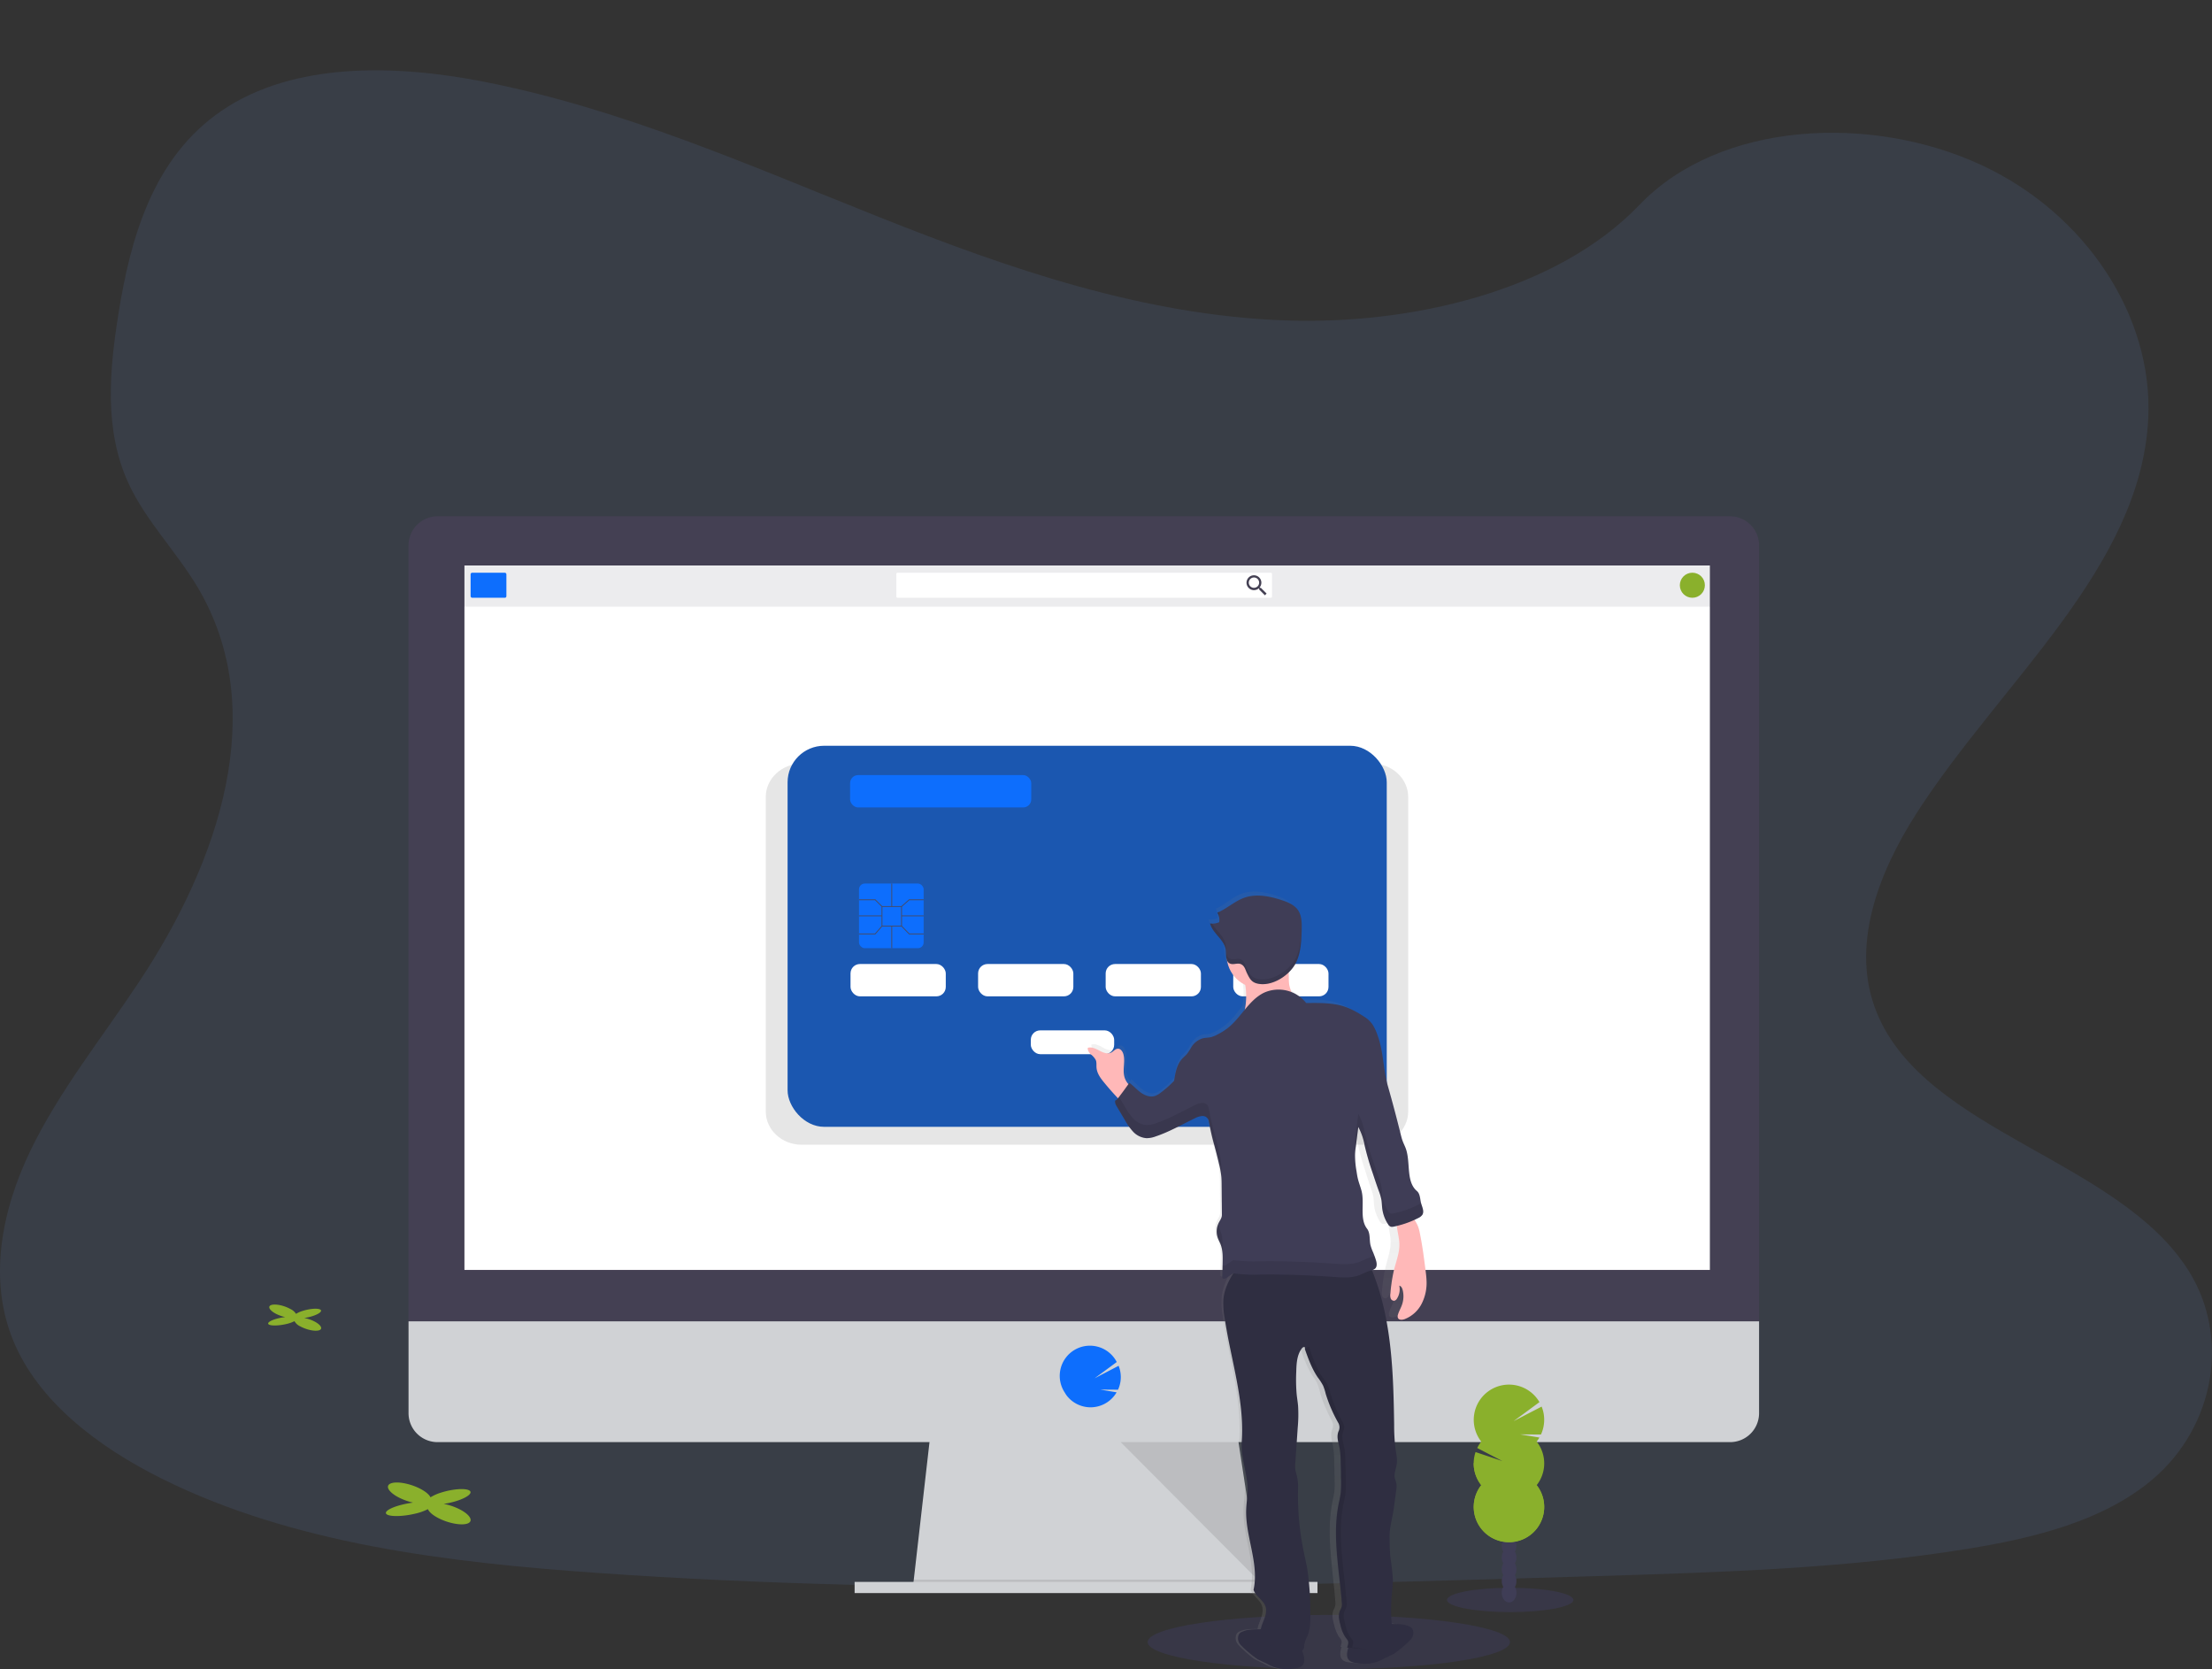 <svg id="b46bdb45-05c7-43e7-afee-243a50499326" xmlns="http://www.w3.org/2000/svg" xmlns:xlink="http://www.w3.org/1999/xlink" viewBox="0 0 1130 852.62"><rect x="0" y="0" width="1130" height="852.62" fill="#333333" stroke="none"/><defs><style>.cls-1{fill:#6ea8fe;}.cls-1,.cls-14,.cls-2,.cls-4,.cls-8{opacity:0.1;}.cls-1,.cls-2,.cls-4,.cls-8{isolation:isolate;}.cls-2{fill:#6c63ff;}.cls-3{fill:#d0d2d5;}.cls-5,.cls-8{fill:#444053;}.cls-6{fill:#fff;}.cls-7{fill:#0d6efd;}.cls-9{fill:#8ab02c;}.cls-10{fill:#1b57b0;}.cls-11{fill:#454b69;}.cls-12{fill:url(#Sfumatura_senza_nome);}.cls-13{fill:#2f2e41;}.cls-15{fill:#ffb8b8;}.cls-16{fill:#3f3d56;}</style><linearGradient id="Sfumatura_senza_nome" x1="675.68" y1="-25.11" x2="675.68" y2="371.92" gradientTransform="matrix(1, 0, 0, -1, -35, 827.31)" gradientUnits="userSpaceOnUse"><stop offset="0" stop-color="gray" stop-opacity="0.25"/><stop offset="0.54" stop-color="gray" stop-opacity="0.12"/><stop offset="1" stop-color="gray" stop-opacity="0.1"/></linearGradient></defs><path class="cls-1" d="M656.54,163.66c-72.44-2.57-141.44-26.53-207.32-52.74S318.07,55.66,247.37,41.77c-45.48-8.93-97.49-10.19-134.13,14.78-35.27,24-46.66,65.54-52.78,104-4.61,29-7.32,59.45,5.3,86.57C74.53,266,90.1,281.77,100.87,299.8c37.45,62.75,11,140.13-29.62,201.4-19,28.74-41.13,56.16-55.82,86.75S-6.06,653.6,6.79,684.81c12.75,30.94,43.11,54.17,76,70.51C149.6,788.52,228.33,798,305.1,803.4,475,815.31,645.89,810.15,816.28,805c63.06-1.92,126.39-3.85,188.43-13.84,34.44-5.55,70-14.35,95-35.61,31.75-27,39.62-72.67,18.34-106.5-35.65-56.73-134.32-70.81-159.26-131.73-13.73-33.52.37-70.86,20.32-102,42.8-66.69,114.54-125.2,118.32-201.44,2.6-52.36-31.89-104.8-85.21-129.57-55.9-26-133.4-22.7-174.64,20.28C795.12,148.91,720.5,165.94,656.54,163.66Z"/><ellipse class="cls-2" cx="678.83" cy="838.73" rx="92.55" ry="13.88"/><polygon class="cls-3" points="644.47 813.69 466.28 811.41 466.81 806.84 475.42 731.45 631.91 731.45 643.42 806.84 644.3 812.55 644.47 813.69"/><polygon class="cls-4" points="644.3 812.55 555.38 812.55 466.28 811.41 466.81 806.84 643.42 806.84 644.3 812.55"/><rect class="cls-3" x="436.58" y="807.98" width="236.45" height="5.71"/><path class="cls-5" d="M898.62,278.65a14.87,14.87,0,0,0-14.79-14.95H223.5a14.88,14.88,0,0,0-14.8,14.95V678.91H898.62Z"/><path class="cls-3" d="M208.7,674.91v46.88a14.8,14.8,0,0,0,14.8,14.8H883.82a14.79,14.79,0,0,0,14.8-14.78v-46.9Z"/><rect class="cls-6" x="237.26" y="288.83" width="636.23" height="359.81"/><path class="cls-7" d="M557.09,718.81a15.44,15.44,0,0,0,12.13-5.89h0a15.28,15.28,0,0,0,1.2-1.77l-8.42-1.4,9.15.07a15.45,15.45,0,0,0,.29-12.22L559.17,704l11.32-8.32A15.42,15.42,0,1,0,544,711.37a14.33,14.33,0,0,0,1,1.54h0A15.43,15.43,0,0,0,557.09,718.81Z"/><polygon class="cls-4" points="572.51 736.59 643.6 807.98 632.69 736.59 572.51 736.59"/><rect class="cls-8" x="236.76" y="288.87" width="636.92" height="21.02"/><rect class="cls-7" x="240.41" y="292.53" width="18.28" height="12.79" rx="0.78"/><rect class="cls-6" x="457.9" y="292.53" width="191.9" height="12.79" rx="0.58"/><path class="cls-5" d="M644.1,300.24h-.47l-.17-.14a4,4,0,0,0,.91-2.49,3.79,3.79,0,1,0-3.77,3.81,3.94,3.94,0,0,0,2.48-.91l.17.14v.47l2.93,2.93.87-.88Zm-3.5,0a2.64,2.64,0,1,1,2.63-2.65v0a2.61,2.61,0,0,1-2.59,2.63Z"/><circle class="cls-9" cx="864.54" cy="298.92" r="6.4"/><path class="cls-4" d="M701.09,390.05H409.48c-10.1,0-18.29,7.64-18.29,17.06V567.63c0,9.42,8.19,17.06,18.29,17.06H701.09c10.1,0,18.29-7.64,18.29-17.06V407.11C719.38,397.69,711.19,390.05,701.09,390.05Z"/><rect class="cls-10" x="402.34" y="380.91" width="306.08" height="194.64" rx="18.67"/><rect class="cls-6" x="434.49" y="492.39" width="48.66" height="16.51" rx="4.8"/><rect class="cls-6" x="499.66" y="492.39" width="48.66" height="16.51" rx="4.8"/><rect class="cls-6" x="526.59" y="526.28" width="42.58" height="12.16" rx="4.8"/><rect class="cls-6" x="564.83" y="492.39" width="48.66" height="16.51" rx="4.8"/><rect class="cls-6" x="630" y="492.39" width="48.66" height="16.51" rx="4.8"/><rect class="cls-7" x="438.83" y="451.29" width="33.02" height="33.02" rx="2.95"/><path class="cls-11" d="M460.77,473.23H450.35V462.81h10.42Zm-10-.43h9.56v-9.56h-9.56Z"/><rect class="cls-11" x="455.34" y="451.29" width="0.43" height="11.73"/><rect class="cls-11" x="455.34" y="473.01" width="0.43" height="11.3"/><rect class="cls-11" x="438.83" y="467.58" width="11.73" height="0.43"/><rect class="cls-11" x="460.56" y="467.58" width="11.3" height="0.43"/><polygon class="cls-11" points="450.41 463.18 447 459.79 438.83 459.79 438.83 459.35 447.18 459.35 450.72 462.87 450.41 463.18"/><polygon class="cls-11" points="460.7 463.18 460.41 462.86 464.38 459.35 471.85 459.35 471.85 459.79 464.55 459.79 460.7 463.18"/><polygon class="cls-11" points="447.19 477.24 438.83 477.24 438.83 476.8 446.99 476.8 450.4 472.87 450.73 473.16 447.19 477.24"/><polygon class="cls-11" points="471.85 477.24 464.37 477.24 460.4 473.17 460.71 472.86 464.56 476.8 471.85 476.8 471.85 477.24"/><rect class="cls-7" x="434.27" y="395.9" width="92.54" height="16.51" rx="4.1"/><path class="cls-12" d="M723.79,653c-.06-1.72-.27-3.44-.48-5.15-.77-6.42-1.56-12.84-2.81-19.17a20.66,20.66,0,0,0-1-3.62c-.45-1.11-1.07-2.13-1.54-3.23v-.12c.58-.28,1.15-.56,1.71-.86a9.24,9.24,0,0,0,1.16-.71,3.34,3.34,0,0,0,.91-1c1-1.76-.12-4-.63-6h0c-.54-2.15-.42-4.73-2-6.17-5.64-5-2.84-15.2-5.66-22.36-.5-1.25-1.07-2.48-1.5-3.76-.33-1-.56-2-.8-3q-3-12.5-6.32-24.89c-2.33-8.56-2.08-17.48-5-25.84a27.61,27.61,0,0,0-2.15-5,13.4,13.4,0,0,0-3.88-4.19c-4.26-2.94-8.55-5.45-13.55-6.52s-10.4-.9-15.5-.88a16.5,16.5,0,0,0-7.24-5.65l-.09-.26a17.91,17.91,0,0,1-.94-3.13,21.45,21.45,0,0,1-.25-3.2c0-1.15-.05-2.31-.08-3.46l.28-.27a20,20,0,0,0,1.84-2.26,15.41,15.41,0,0,0,1.4-2.39,22.2,22.2,0,0,0,1.14-2.93,33,33,0,0,0,1.23-6.21c.27-2.47.35-5,.42-7.47v-3.19a13.49,13.49,0,0,0-1.86-7.28c-1.81-2.7-4.91-4-7.9-5.08-6-2.08-12.59-3.45-18.52-1.22-4.71,1.78-8.47,5.66-13.12,7.63h0a5.77,5.77,0,0,1,.29.55v.08c.08.18.15.35.21.53h0a6.57,6.57,0,0,1,.33,1.25h0a7.14,7.14,0,0,1,0,2.44,8.29,8.29,0,0,1-4.48.66,14.36,14.36,0,0,0,2.82,5.12c.41.52.84,1,1.25,1.55l.63.78a16.19,16.19,0,0,1,2.59,4.19,8.05,8.05,0,0,1,.49,1.87c.19,1.27.14,2.73.31,4a5.82,5.82,0,0,0,.41,1.59,16.74,16.74,0,0,0,8.88,12.47,36.8,36.8,0,0,1,0,11.94,3.08,3.08,0,0,1-.13.66c-2.72,3.43-5.33,7-8.68,9.73a31.85,31.85,0,0,1-4.87,3.14A13.44,13.44,0,0,1,617.9,528c-1.26.29-2.58.25-3.83.56a10,10,0,0,0-5.69,4.63,31.75,31.75,0,0,1-2.1,3.38c-.7.87-1.58,1.58-2.32,2.41-2.68,3-3.41,7.34-4,11.4a52.35,52.35,0,0,1-6.83,6.31,10.07,10.07,0,0,1-2.54,1.47c-2.36.79-5-.22-7-1.74s-3.65-3.52-5.63-5.08l-.52.77a3.63,3.63,0,0,1-.41-.47,10.1,10.1,0,0,1-1.65-3.82c-.72-3.69.64-7.64-.42-11.23-.39-1.3-1.33-2.64-2.63-2.61s-2.11,1.33-3.23,1.94c-1.8,1-4,.09-5.78-.9s-3.81-2.1-5.76-1.51a4.08,4.08,0,0,0,1.49,3.4,9,9,0,0,1,2.42,2.93,13.42,13.42,0,0,1,.33,3.79c.2,2.92,2,5.43,3.74,7.71q3.24,4.15,6.78,8.06h0a2.49,2.49,0,0,1-1.26,1.09,2.74,2.74,0,0,0,0,1.45,6.07,6.07,0,0,0,.38.95c.23.47.51.93.75,1.36l3.51,6.17.57,1c.24.42.48.82.73,1.23a22.58,22.58,0,0,0,2.93,4,11.55,11.55,0,0,0,1.84,1.58,9,9,0,0,0,1.37.82,8,8,0,0,0,2.12.73,6.75,6.75,0,0,0,1.1.14,7.36,7.36,0,0,0,1.15,0,15.19,15.19,0,0,0,3.37-.87c6.69-2.35,12.83-6.1,19.19-9.29a10.63,10.63,0,0,1,2.79-1.08,4.77,4.77,0,0,1,1-.08,3.74,3.74,0,0,1,1,.17,3.79,3.79,0,0,1,.9.45,2.61,2.61,0,0,1,1.09,1.62c.19,1,.37,1.93.55,2.89s.38,1.92.58,2.88c.4,1.91.83,3.82,1.33,5.71.27,1,.53,2.06.79,3.1.64,2.54,1.27,5.1,1.85,7.66.18.8.35,1.61.51,2.41a36.71,36.71,0,0,1,.64,4.31v.1c.1,1.26.11,2.51.12,3.77v3.95l.1,11.66c0,1.68-.9,2.73-1.61,4.24-.14.31-.27.63-.38,1h0c-.13.41-.24.82-.33,1.24a2.83,2.83,0,0,1-.08.4,1.94,1.94,0,0,1-.06.46c-.06.15,0,.3-.05.44a1.3,1.3,0,0,0,0,.44v1.78c0,.12.07.39.1.59l.06.3c.07.29.14.58.24.87.2.6.45,1.19.71,1.77s.52,1.17.74,1.77a12,12,0,0,1,.36,1.16l.06.27c.08.31.15.62.21.94v.22c.06.34.11.69.15,1v.12c0,.39.08.78.1,1.17h0a38.55,38.55,0,0,1,0,4.3l-.12,7.12v.22h0a1.3,1.3,0,0,0,.14.64.79.79,0,0,0,.67.36,2.6,2.6,0,0,0,1.39-.54l3.18-2.31h.2c-2.51,4.11-4.52,8.64-4.91,13.47a42.84,42.84,0,0,0,.61,9.53c2.93,21,9.83,42.19,8.38,63.39-.57,8.35,2.89,16.49,2.87,24.85,0,3.25-.55,6.47-.69,9.71-.61,13.92,6.49,28,3.6,41.6,1,3.38,4.79,5.18,5.86,8.54.9,2.85-.4,5.88-1.45,8.67a17.45,17.45,0,0,0-.87,3c-2.91,0-6.14.06-8.08.87a12.6,12.6,0,0,0-1.57.64c-1.79,1.07-1.91,4-.78,5.77s7.48,7.42,9.34,8.35l4.07,2a24.59,24.59,0,0,0,7,2.64,23.91,23.91,0,0,0,6.21-.12c1.59-.17,3.35-.43,4.38-1.73,1.45-1.84.71-4.83-.28-7.49a2.59,2.59,0,0,0,.82-1.11,8.52,8.52,0,0,0,.27-2.13,15.76,15.76,0,0,1,1.42-4c1.67-4.07,1.6-8.65,1.5-13.08a152,152,0,0,0-1.48-21.53c-.5-3-1.18-6-1.76-9a149.09,149.09,0,0,1-2.73-33,26.32,26.32,0,0,0-1.11-7.94,14.09,14.09,0,0,1-.26-4.53l1.2-18.31a73.47,73.47,0,0,0,.17-11.2c-.17-2-.5-4-.7-6a91.3,91.3,0,0,1-.19-11.46c.11-4.11.3-8.52,2.65-11.82a1.84,1.84,0,0,1,1.12-.87c.48-.07.62.58.44,1,.25.76.51,1.51.77,2.27.08.22.15.43.23.64.13.39.27.78.41,1.17s.2.54.29.81l.39,1c.11.3.23.59.34.88s.25.63.38.94.26.62.4.93.24.57.37.86l.48,1c.12.25.24.51.37.76l.59,1.09c.11.21.22.42.34.62.32.56.65,1.1,1,1.64h0c.68,1,1.41,2,2,3.07a9.35,9.35,0,0,1,.56,1.09,27.59,27.59,0,0,1,1.31,4.26c.35,1.32.76,2.61,1.21,3.88s1,2.54,1.49,3.78c.27.62.55,1.24.83,1.85.84,1.85,1.75,3.67,2.67,5.47a5,5,0,0,1,.38,1,4.64,4.64,0,0,1,.11.51,6.34,6.34,0,0,1-.08,1.62,4.67,4.67,0,0,1-.27.9c-1.23,2.81-.24,5.58.3,8.34a52.91,52.91,0,0,1,.68,8.8c0,1,0,2,.09,2.93,0,1.22,0,2.43.07,3.65s0,2.62.07,3.93a34.44,34.44,0,0,1-.16,3.93,8.9,8.9,0,0,1-.19,1.36c-.22,1.35-.53,2.69-.8,4a79.47,79.47,0,0,0-1.38,16q0,3.23.21,6.47c.12,2.17.29,4.33.48,6.5.1,1.19.22,2.38.34,3.57.2,2.06.42,4.12.64,6.18s.46,4.33.67,6.48.4,4.3.55,6.44a5.42,5.42,0,0,1-.64,3.06,7,7,0,0,0-.5,1.16,6.24,6.24,0,0,0-.22.85,8.27,8.27,0,0,0-.12,1,12.27,12.27,0,0,0,.12,2.1c0,.35.11.68.18,1,.15.69.33,1.38.51,2.06a20.9,20.9,0,0,0,2,5.4,8.23,8.23,0,0,0,.66,1c.07.1.15.19.23.29a6,6,0,0,1,.57.76,2.42,2.42,0,0,1,.21.39,3,3,0,0,1,.12,1.73c-.11.6-.32,1.2-.48,1.77h0l.52.07c-.73,2.31-1.07,4.68.16,6.23,1,1.3,2.79,1.56,4.38,1.73a23.48,23.48,0,0,0,6.21.13,24.59,24.59,0,0,0,7-2.64l4.07-2c1.86-.93,8.2-6.54,9.33-8.36s1-4.69-.77-5.76a11.29,11.29,0,0,0-1.57-.65c-1.8-.75-4.71-.82-7.43-.86-.14-1-.22-2.09-.26-3.12a86.25,86.25,0,0,1,.22-11.48c.23-2.71.58-5.41.55-8.12,0-3.62-.75-7.2-1.14-10.8s-.43-7.12-.49-10.68c-.09-5.24,1.45-10.23,2.12-15.41l1.17-9.11A11.08,11.08,0,0,0,709,757c-.18-1-.64-2-.83-3-.41-2.27.62-4.52.94-6.81.37-2.63-.2-5.3-.57-7.94a101.36,101.36,0,0,1-.69-12.56c-.36-25.8-1.09-52.18-9.81-76.32-.35-1-.73-2-1.12-2.93a4.51,4.51,0,0,0,.52-.17,3.75,3.75,0,0,0,.77-.4,1.66,1.66,0,0,0,.3-.22,2.32,2.32,0,0,0,.59-1,3.66,3.66,0,0,0,.18-1.13,7.92,7.92,0,0,0-.29-2l-.12-.41c-.2-.68-.42-1.35-.65-2h0c-.22-.65-.46-1.28-.71-1.92a23.73,23.73,0,0,1-1.26-3.67c-.61-2.84,0-6.12-1.71-8.43-3.78-5.18-1.11-13.14-2.69-19.45-.52-2-1.28-4-1.76-6-.3-1.28-.49-2.59-.68-3.9a48.34,48.34,0,0,1-.74-8.58,36.71,36.71,0,0,1,.39-4.31l1.2-9.92a29.63,29.63,0,0,1,2.84,8.16c.09.41.17.81.26,1.22a145,145,0,0,0,4,14.48c.91,2.87,1.81,5.73,2.79,8.57.29.81.57,1.63.83,2.46a18.24,18.24,0,0,1,.6,2.53c.11.68.16,1.38.21,2.07s.09,1.4.16,2.09a19.78,19.78,0,0,0,2.9,8.31,1.43,1.43,0,0,1,.14.2,2.35,2.35,0,0,0,1.22,1.06h0a2.86,2.86,0,0,0,1.09,0h.06c.53-.11,1.06-.23,1.58-.36l.23-.06c.24,3.1,1.16,6.19,1.24,9.32.1,4.55-1.57,8.91-2.63,13.32A85.3,85.3,0,0,0,706,659.48a5.31,5.31,0,0,0,.15,2.44,1.73,1.73,0,0,0,1.82,1.23,2.22,2.22,0,0,0,1.29-1.15,9.11,9.11,0,0,0,1.11-6.59c.95.2,1.44,1.29,1.67,2.28a13.7,13.7,0,0,1-.42,7.74c-.59,1.66-1.5,3.19-2,4.9a2.56,2.56,0,0,0,0,1.64c.5,1.15,2.08,1.07,3.22.65a16.18,16.18,0,0,0,8.49-8A24.46,24.46,0,0,0,723.79,653Z"/><path class="cls-13" d="M665.45,850.51c-1.07,1.29-2.9,1.55-4.56,1.72a19.59,19.59,0,0,1-13.74-2.5l-4.24-2c-1.93-.93-8.53-6.51-9.71-8.32s-1.06-4.66.8-5.73a13.59,13.59,0,0,1,1.64-.64c3.12-1.24,9.44-.61,12.76-1.09a8.83,8.83,0,0,1,4.72,1.11c3.28,1.45,9.06,2.6,10.49,6.29C664.72,842.19,667.76,847.7,665.45,850.51Z"/><path class="cls-13" d="M689,847.77c1.07,1.29,2.9,1.55,4.56,1.72A19.54,19.54,0,0,0,707.29,847l4.24-2c1.94-.93,8.54-6.51,9.72-8.32s1.06-4.67-.81-5.73a10.81,10.81,0,0,0-1.63-.64c-3.12-1.24-9.44-.61-12.76-1.09a8.78,8.78,0,0,0-4.73,1.11c-3.27,1.45-9,2.6-10.48,6.29C689.7,839.45,686.65,845,689,847.77Z"/><path class="cls-13" d="M699.31,645.57a52.12,52.12,0,0,1,2.67,6.08c9.08,24,9.84,50.26,10.22,75.93a96.56,96.56,0,0,0,.71,12.49c.38,2.63,1,5.28.59,7.91-.33,2.27-1.4,4.51-1,6.76.19,1,.67,2,.86,3a10.34,10.34,0,0,1-.09,3.33l-1.21,9.06c-.7,5.16-2.3,10.12-2.21,15.33.06,3.55.12,7.1.51,10.63a104.65,104.65,0,0,1,1.19,10.74c0,2.7-.34,5.39-.58,8.08a83.72,83.72,0,0,0-.23,11.42c.14,2.93.48,6,2,8.47-1.75,2.5-3.47,4.74-6.26,6-5.67,2.48-12.18,1.64-18.31.75.34-1.13.86-2.41.37-3.49a6.67,6.67,0,0,0-1-1.43,17.07,17.07,0,0,1-2.73-6.34c-.74-2.71-1.48-5.62,0-8.21a5.25,5.25,0,0,0,.67-3c-1.27-17-5.06-34.64-1.57-51.35a54.55,54.55,0,0,0,1-5.37,65.8,65.8,0,0,0,.1-7.82l0-3.73c-.18-3.87,0-7.84-.8-11.67-.55-2.74-1.59-5.5-.31-8.3a4.54,4.54,0,0,0-.19-4,74.37,74.37,0,0,1-6.46-14.91,26.17,26.17,0,0,0-1.36-4.24,30.4,30.4,0,0,0-2.68-4.13c-3-4.41-4.86-9.52-6.64-14.56.19-.47,0-1.11-.45-1a1.87,1.87,0,0,0-1.17.87c-2.44,3.28-2.65,7.66-2.76,11.76a86.74,86.74,0,0,0,.2,11.4c.2,2,.55,4,.73,6a71.44,71.44,0,0,1-.18,11.14l-1.23,18.14a12.91,12.91,0,0,0,.26,4.51,25.44,25.44,0,0,1,1.16,7.89A142.05,142.05,0,0,0,666,792.49c.6,3,1.31,5.94,1.83,8.93a146.18,146.18,0,0,1,1.54,21.42c.11,4.41.18,9-1.56,13a15,15,0,0,0-1.48,4,8.39,8.39,0,0,1-.28,2.12c-.51,1.31-2,1.87-3.41,2.17a27.72,27.72,0,0,1-7.87.56,4.41,4.41,0,0,1-1.79-.4c-1-.51-1.5-1.59-2.25-2.4-1.61-1.76-4.29-2.3-5.76-4.18-1.84-2.36-1.07-5.77,0-8.55s2.44-5.79,1.5-8.63c-1.11-3.33-5-5.13-6.1-8.49,3-13.54-4.38-27.54-3.75-41.39.15-3.23.71-6.43.72-9.66,0-8.32-3.57-16.42-3-24.72,1.51-21.09-5.68-42.15-8.72-63.08a40.63,40.63,0,0,1-.64-9.47c.45-5.24,2.88-10.11,5.8-14.48,2.1-3.13,4.62-6.2,8.09-7.66,2.86-1.21,6.06-1.2,9.16-1.18,7.74.06,15.48.12,23.22.26a75.87,75.87,0,0,1,15.7,1.4C691.14,643,695.06,645,699.31,645.57Z"/><g class="cls-14"><path d="M667.38,688.81a1.91,1.91,0,0,1,1.17-.87c.5-.07.65.57.46,1,1.78,5,3.6,10.15,6.63,14.56a29.54,29.54,0,0,1,2.69,4.13,27.19,27.19,0,0,1,1.36,4.24,74.33,74.33,0,0,0,6.45,14.91,4.54,4.54,0,0,1,.19,4c-1.28,2.8-.24,5.56.32,8.3.77,3.83.62,7.8.8,11.67,0,1.21,0,2.42.07,3.63a63.75,63.75,0,0,1-.09,7.82c-.21,1.81-.65,3.59-1,5.37-3.48,16.71.3,34.32,1.57,51.35a5.16,5.16,0,0,1-.66,3c-1.52,2.59-.78,5.5,0,8.21a16.75,16.75,0,0,0,2.73,6.34,7.49,7.49,0,0,1,1,1.43c.49,1.08,0,2.36-.38,3.49a74.87,74.87,0,0,0,8.18.87,58.89,58.89,0,0,1-10.61-.87c.34-1.13.86-2.41.37-3.49a6.67,6.67,0,0,0-1-1.43,17.07,17.07,0,0,1-2.73-6.34c-.74-2.71-1.48-5.62,0-8.21a5.25,5.25,0,0,0,.67-3c-1.27-17-5.06-34.64-1.57-51.35a54.55,54.55,0,0,0,1-5.37,65.8,65.8,0,0,0,.1-7.82c0-1.21,0-2.42-.08-3.63-.18-3.87,0-7.84-.8-11.67-.55-2.74-1.59-5.5-.31-8.3a4.54,4.54,0,0,0-.19-4,74.37,74.37,0,0,1-6.46-14.91,27.19,27.19,0,0,0-1.36-4.24,30.4,30.4,0,0,0-2.68-4.13c-2.9-4.21-4.69-9-6.39-13.87C667,689.38,667.18,689.09,667.38,688.81Z"/></g><path class="cls-15" d="M574.26,549.42c-.75-3.67.67-7.6-.44-11.17-.4-1.29-1.38-2.63-2.73-2.6s-2.2,1.32-3.36,1.93c-1.87,1-4.15.09-6-.89s-4-2.1-6-1.51c-.24,1.28.62,2.49,1.56,3.38a9.27,9.27,0,0,1,2.51,2.92c.47,1.18.25,2.5.35,3.77.21,2.9,2,5.41,3.89,7.67a137.21,137.21,0,0,0,9.43,10.45s5-6.24,4.93-7.33-1.78-2-2.4-2.82A9.55,9.55,0,0,1,574.26,549.42Z"/><path class="cls-15" d="M724.32,626.22a19.62,19.62,0,0,1,1,3.6c1.3,6.3,2.12,12.69,2.93,19.07.21,1.7.43,3.41.49,5.12a23.37,23.37,0,0,1-2.43,11.79,16.47,16.47,0,0,1-8.83,8c-1.18.42-2.83.5-3.35-.64a2.4,2.4,0,0,1,0-1.63c.47-1.7,1.42-3.23,2-4.88a13.15,13.15,0,0,0,.44-7.7c-.24-1-.75-2.07-1.74-2.27a8.75,8.75,0,0,1-1.16,6.56,2.29,2.29,0,0,1-1.34,1.14,1.81,1.81,0,0,1-1.9-1.22,5.26,5.26,0,0,1-.15-2.43,81.92,81.92,0,0,1,1.86-12.16c1.1-4.39,2.85-8.72,2.73-13.25-.1-4.1-1.73-8.13-1.27-12.2a1,1,0,0,1,.74-1,27.54,27.54,0,0,1,3.53-1.17c.71-.18,3.13-1,3.81-.64s.72,2.13,1,2.75C723.21,624.09,723.86,625.11,724.32,626.22Z"/><circle class="cls-15" cx="643.39" cy="487.97" r="16.75"/><path class="cls-15" d="M658.4,500.09a18.89,18.89,0,0,0,.25,3.19,16.83,16.83,0,0,0,1,3.11A18,18,0,0,0,662,511a6.87,6.87,0,0,0,4.24,2.76A120.58,120.58,0,0,1,630,524.22a15.21,15.21,0,0,0,4.8-5.13,14.49,14.49,0,0,0,1.27-4.17,35.06,35.06,0,0,0-1.57-18.07c-.21-.56-.41-1.26,0-1.73a1.65,1.65,0,0,1,.6-.38,37.27,37.27,0,0,1,15.74-2.94c1.38,0,2.76.07,4.14.17.74.06,2.37-.1,3,.44s.35,2.66.37,3.53Z"/><path class="cls-16" d="M667.26,512.31A18,18,0,0,0,645.82,507c-8,3.81-11.9,13-18.91,18.32a34,34,0,0,1-5.08,3.13,14.35,14.35,0,0,1-3.34,1.32c-1.31.29-2.67.25-4,.56a10.26,10.26,0,0,0-5.93,4.6,29.7,29.7,0,0,1-2.18,3.36c-.73.87-1.64,1.58-2.41,2.41-2.79,3-3.55,7.3-4.18,11.34a53.71,53.71,0,0,1-7.12,6.27,9.88,9.88,0,0,1-2.64,1.46c-2.45.8-5.16-.21-7.25-1.72s-3.79-3.5-5.85-5c-1.89,2.7-3.87,5.42-5.89,8a2.56,2.56,0,0,1-1.32,1.08c-.38,1.28.53,2.6,1.21,3.74l3.65,6.14a30.9,30.9,0,0,0,4.41,6.18,10.38,10.38,0,0,0,6.71,3.15,13.1,13.1,0,0,0,4.71-.91c7-2.34,13.35-6.07,20-9.25a8.87,8.87,0,0,1,3.92-1.15,3.17,3.17,0,0,1,3.1,2.23c.76,3.84,1.51,7.66,2.55,11.42q1.49,5.34,2.75,10.71a47.36,47.36,0,0,1,1.2,6.69c.11,1.28.12,2.56.14,3.85l.14,15.52c0,1.68-.94,2.72-1.68,4.22a10,10,0,0,0-.47,7.46c.41,1.21,1.06,2.33,1.52,3.53,1.1,2.89,1.06,6.07,1,9.16l-.13,7.08a1.43,1.43,0,0,0,.15.86c.43.67,1.47.28,2.13-.18l3.27-2.24a75.77,75.77,0,0,0,13.38.65c12.71-.18,25.43.32,38.11,1.21,4.24.3,8.61.62,12.61-.79,2-.72,3.9-1.87,6-2.44a5.43,5.43,0,0,0,2.37-1c1.16-1.07.85-3,.38-4.46s-.89-2.63-1.42-3.91a23.74,23.74,0,0,1-1.32-3.65c-.63-2.82,0-6.09-1.77-8.39-3.94-5.15-1.15-13.08-2.81-19.35-.53-2-1.32-4-1.82-6-.32-1.28-.52-2.58-.71-3.88a45.37,45.37,0,0,1-.77-8.54,34.24,34.24,0,0,1,.41-4.28l1.25-9.88a31.28,31.28,0,0,1,3.22,9.34,138.15,138.15,0,0,0,4.2,14.41c.94,2.85,1.88,5.69,2.9,8.52a28.17,28.17,0,0,1,1.49,5c.22,1.37.23,2.77.39,4.14a18.92,18.92,0,0,0,3,8.27,2.73,2.73,0,0,0,1.42,1.26,2.84,2.84,0,0,0,1.23,0,48.7,48.7,0,0,0,12.72-4.4,5.22,5.22,0,0,0,2.15-1.68c1.08-1.76-.13-4-.66-6s-.43-4.71-2.11-6.14c-5.87-5-3-15.13-5.89-22.25-.52-1.25-1.12-2.46-1.56-3.74-.34-1-.59-2-.84-3q-3.07-12.43-6.58-24.77c-2.42-8.52-2.16-17.39-5.21-25.71a27,27,0,0,0-2.23-5,13.6,13.6,0,0,0-4-4.17c-4.43-2.93-8.89-5.42-14.1-6.48S672.56,512.25,667.26,512.31Z"/><path class="cls-16" d="M628.17,492.07c-2.25-1.21-1.66-4.51-2-7-.79-5.21-6.66-8.29-8-13.37a9,9,0,0,0,4.66-.66,7.13,7.13,0,0,0-.94-4.88c4.83-2,8.75-5.81,13.65-7.58,6.18-2.23,13-.86,19.28,1.21,3.11,1,6.34,2.37,8.22,5,2.06,3,2,6.82,1.92,10.42-.17,5.64-.4,11.48-2.91,16.53-3.19,6.43-12.24,12.38-19.72,10.64-3.1-.72-4-2.68-5.33-5.38-.82-1.68-1.12-3.63-3-4.51S630,493.05,628.17,492.07Z"/><g class="cls-14"><path d="M624.53,646v.09c.43.67,1.47.28,2.13-.18L630,643.6a75.76,75.76,0,0,0,13.38.64c12.71-.18,25.43.32,38.11,1.21,4.24.3,8.61.62,12.61-.79,2-.72,3.9-1.86,6-2.44a6.66,6.66,0,0,0,2.07-.74c.24.66.47,1.32.68,2,.47,1.51.78,3.39-.38,4.46a5.43,5.43,0,0,1-2.37,1c-2.08.57-4,1.72-6,2.44-4,1.41-8.37,1.09-12.61.79-12.68-.89-25.4-1.39-38.11-1.21a75.59,75.59,0,0,1-13.36-.65l-3.32,2.3c-.66.46-1.7.85-2.13.18a1.43,1.43,0,0,1-.15-.86Q624.48,649,624.53,646Z"/><path d="M697.11,584.92a31.28,31.28,0,0,0-3.22-9.34l-1.25,9.88c-.08.62-.16,1.24-.23,1.86a30.59,30.59,0,0,1-.18-4.28,34.24,34.24,0,0,1,.41-4.28l1.25-9.88a31.28,31.28,0,0,1,3.22,9.34,138.15,138.15,0,0,0,4.2,14.41c.94,2.85,1.88,5.7,2.9,8.52a28.17,28.17,0,0,1,1.49,5c.22,1.37.23,2.77.39,4.14a18.75,18.75,0,0,0,3,8.27,2.64,2.64,0,0,0,1.41,1.26,2.84,2.84,0,0,0,1.23-.05,48.7,48.7,0,0,0,12.72-4.4,8,8,0,0,0,1.49-1h0c.53,2,1.74,4.19.66,6a5.22,5.22,0,0,1-2.15,1.68,48.7,48.7,0,0,1-12.72,4.4,2.84,2.84,0,0,1-1.23,0,2.64,2.64,0,0,1-1.41-1.26,18.75,18.75,0,0,1-3-8.27c-.16-1.37-.17-2.77-.39-4.14a28.17,28.17,0,0,0-1.49-5c-1-2.83-2-5.67-2.9-8.52A137.62,137.62,0,0,1,697.11,584.92Z"/><path d="M696.08,612.15v1.34C696.1,613,696.09,612.6,696.08,612.15Z"/><path d="M623.55,629c1.1,2.89,1.06,6.07,1,9.16v2.42a16.32,16.32,0,0,0-1-4.88c-.46-1.2-1.11-2.32-1.52-3.53a10,10,0,0,1,.08-6.51C622.52,626.77,623.11,627.84,623.55,629Z"/><path d="M571.06,561l.57-.74,3,5A30.9,30.9,0,0,0,579,571.4a10.38,10.38,0,0,0,6.69,3.25,13.54,13.54,0,0,0,4.71-.9c7-2.35,13.35-6.08,20-9.26a8.92,8.92,0,0,1,3.86-1.18,3.18,3.18,0,0,1,3.1,2.24c.76,3.83,1.51,7.65,2.55,11.41q1.49,5.34,2.75,10.71a47.36,47.36,0,0,1,1.2,6.69c.11,1.28.12,2.57.13,3.85l.15,15.53a3.82,3.82,0,0,1-.06.68l-.09-9.51a38,38,0,0,0-.13-3.85,47.36,47.36,0,0,0-1.2-6.69Q621.42,589,620,583.66c-1-3.76-1.79-7.58-2.55-11.42a3.17,3.17,0,0,0-3.1-2.23,8.87,8.87,0,0,0-3.92,1.15c-6.62,3.18-13,6.91-20,9.25a13.1,13.1,0,0,1-4.71.91,10.38,10.38,0,0,1-6.69-3.25,30.9,30.9,0,0,1-4.41-6.18c-1.21-2-2.43-4.09-3.65-6.14-.68-1.14-1.59-2.46-1.21-3.74A2.48,2.48,0,0,0,571.06,561Z"/></g><g class="cls-14"><path d="M622.75,468.58h0a6.93,6.93,0,0,0-.92-2.45l.84-.36A7,7,0,0,1,622.75,468.58Z"/><path d="M626.13,482.6c.38,2.53-.21,5.82,2,7,1.82,1,4-.41,5.79.45s2.14,2.83,3,4.51c1.31,2.7,2.23,4.65,5.33,5.38,7.48,1.74,16.53-4.22,19.72-10.65,2.51-5.05,2.74-10.89,2.91-16.53v2.44c-.17,5.64-.4,11.48-2.91,16.53-3.19,6.43-12.24,12.38-19.72,10.64-3.1-.72-4-2.68-5.33-5.38-.82-1.68-1.12-3.63-3-4.51s-4,.54-5.79-.44c-2.25-1.21-1.66-4.51-2-7-.79-5.21-6.66-8.29-8-13.37a8,8,0,0,0,1.09.07C621.37,475.45,625.48,478.31,626.13,482.6Z"/></g><path class="cls-9" d="M235.44,771.24a30.52,30.52,0,0,0-8.79-3.11,41.18,41.18,0,0,0,6.58-1.48c5.71-1.81,8.59-4.23,6.43-5.42s-8.55-.69-14.26,1.12a22.4,22.4,0,0,0-5.48,2.43c-.59-1.25-2.19-2.7-4.7-4.08-5.07-2.79-11.89-4.19-15.23-3.14s-1.93,4.17,3.15,7a30.78,30.78,0,0,0,7.88,2.93,45,45,0,0,0-5.42,1c-6.21,1.49-9.81,3.75-8,5s8.27,1.13,14.49-.36a27.52,27.52,0,0,0,6.52-2.31c.51,1.29,2.14,2.83,4.78,4.28,5.07,2.78,11.89,4.19,15.23,3.14S240.51,774,235.44,771.24Z"/><path class="cls-9" d="M160.94,675.12a19,19,0,0,0-5.52-1.94,24.53,24.53,0,0,0,4.14-.93c3.57-1.13,5.38-2.65,4-3.39s-5.34-.43-8.92.7a14,14,0,0,0-3.42,1.52,6.89,6.89,0,0,0-3-2.55c-3.17-1.75-7.44-2.63-9.53-2s-1.2,2.61,2,4.36a19.36,19.36,0,0,0,5,1.83,32.41,32.41,0,0,0-3.41.6c-3.89.93-6.14,2.35-5,3.15s5.17.71,9.06-.22a17.22,17.22,0,0,0,4.08-1.44,6.49,6.49,0,0,0,3,2.67c3.18,1.75,7.45,2.63,9.54,2S164.12,676.87,160.94,675.12Z"/><ellipse class="cls-2" cx="771.47" cy="817.2" rx="32.29" ry="6.21"/><ellipse class="cls-16" cx="770.93" cy="813.56" rx="3.76" ry="4.92"/><ellipse class="cls-16" cx="770.93" cy="807.55" rx="3.76" ry="4.92"/><ellipse class="cls-16" cx="770.93" cy="801.53" rx="3.76" ry="4.92"/><ellipse class="cls-16" cx="770.93" cy="795.52" rx="3.76" ry="4.92"/><ellipse class="cls-16" cx="770.93" cy="789.5" rx="3.76" ry="4.92"/><ellipse class="cls-16" cx="770.93" cy="783.49" rx="3.76" ry="4.92"/><ellipse class="cls-16" cx="770.93" cy="777.47" rx="3.76" ry="4.92"/><path class="cls-9" d="M785,736.31a18.19,18.19,0,0,0,1.4-2.06l-9.88-1.62,10.68.08a18.06,18.06,0,0,0,.35-14.27l-14.34,7.44,13.22-9.72a18,18,0,1,0-29.73,20.15,18.35,18.35,0,0,0-2.06,3.29l12.83,6.66-13.68-4.59a18,18,0,0,0,2.91,16.91,18,18,0,1,0,28.31,0A18,18,0,0,0,785,736.31Z"/><path class="cls-9" d="M752.84,747.44a17.85,17.85,0,0,0,3.86,11.13,18,18,0,1,0,28.31,0C787.42,755.51,752.84,745.42,752.84,747.44Z"/></svg>